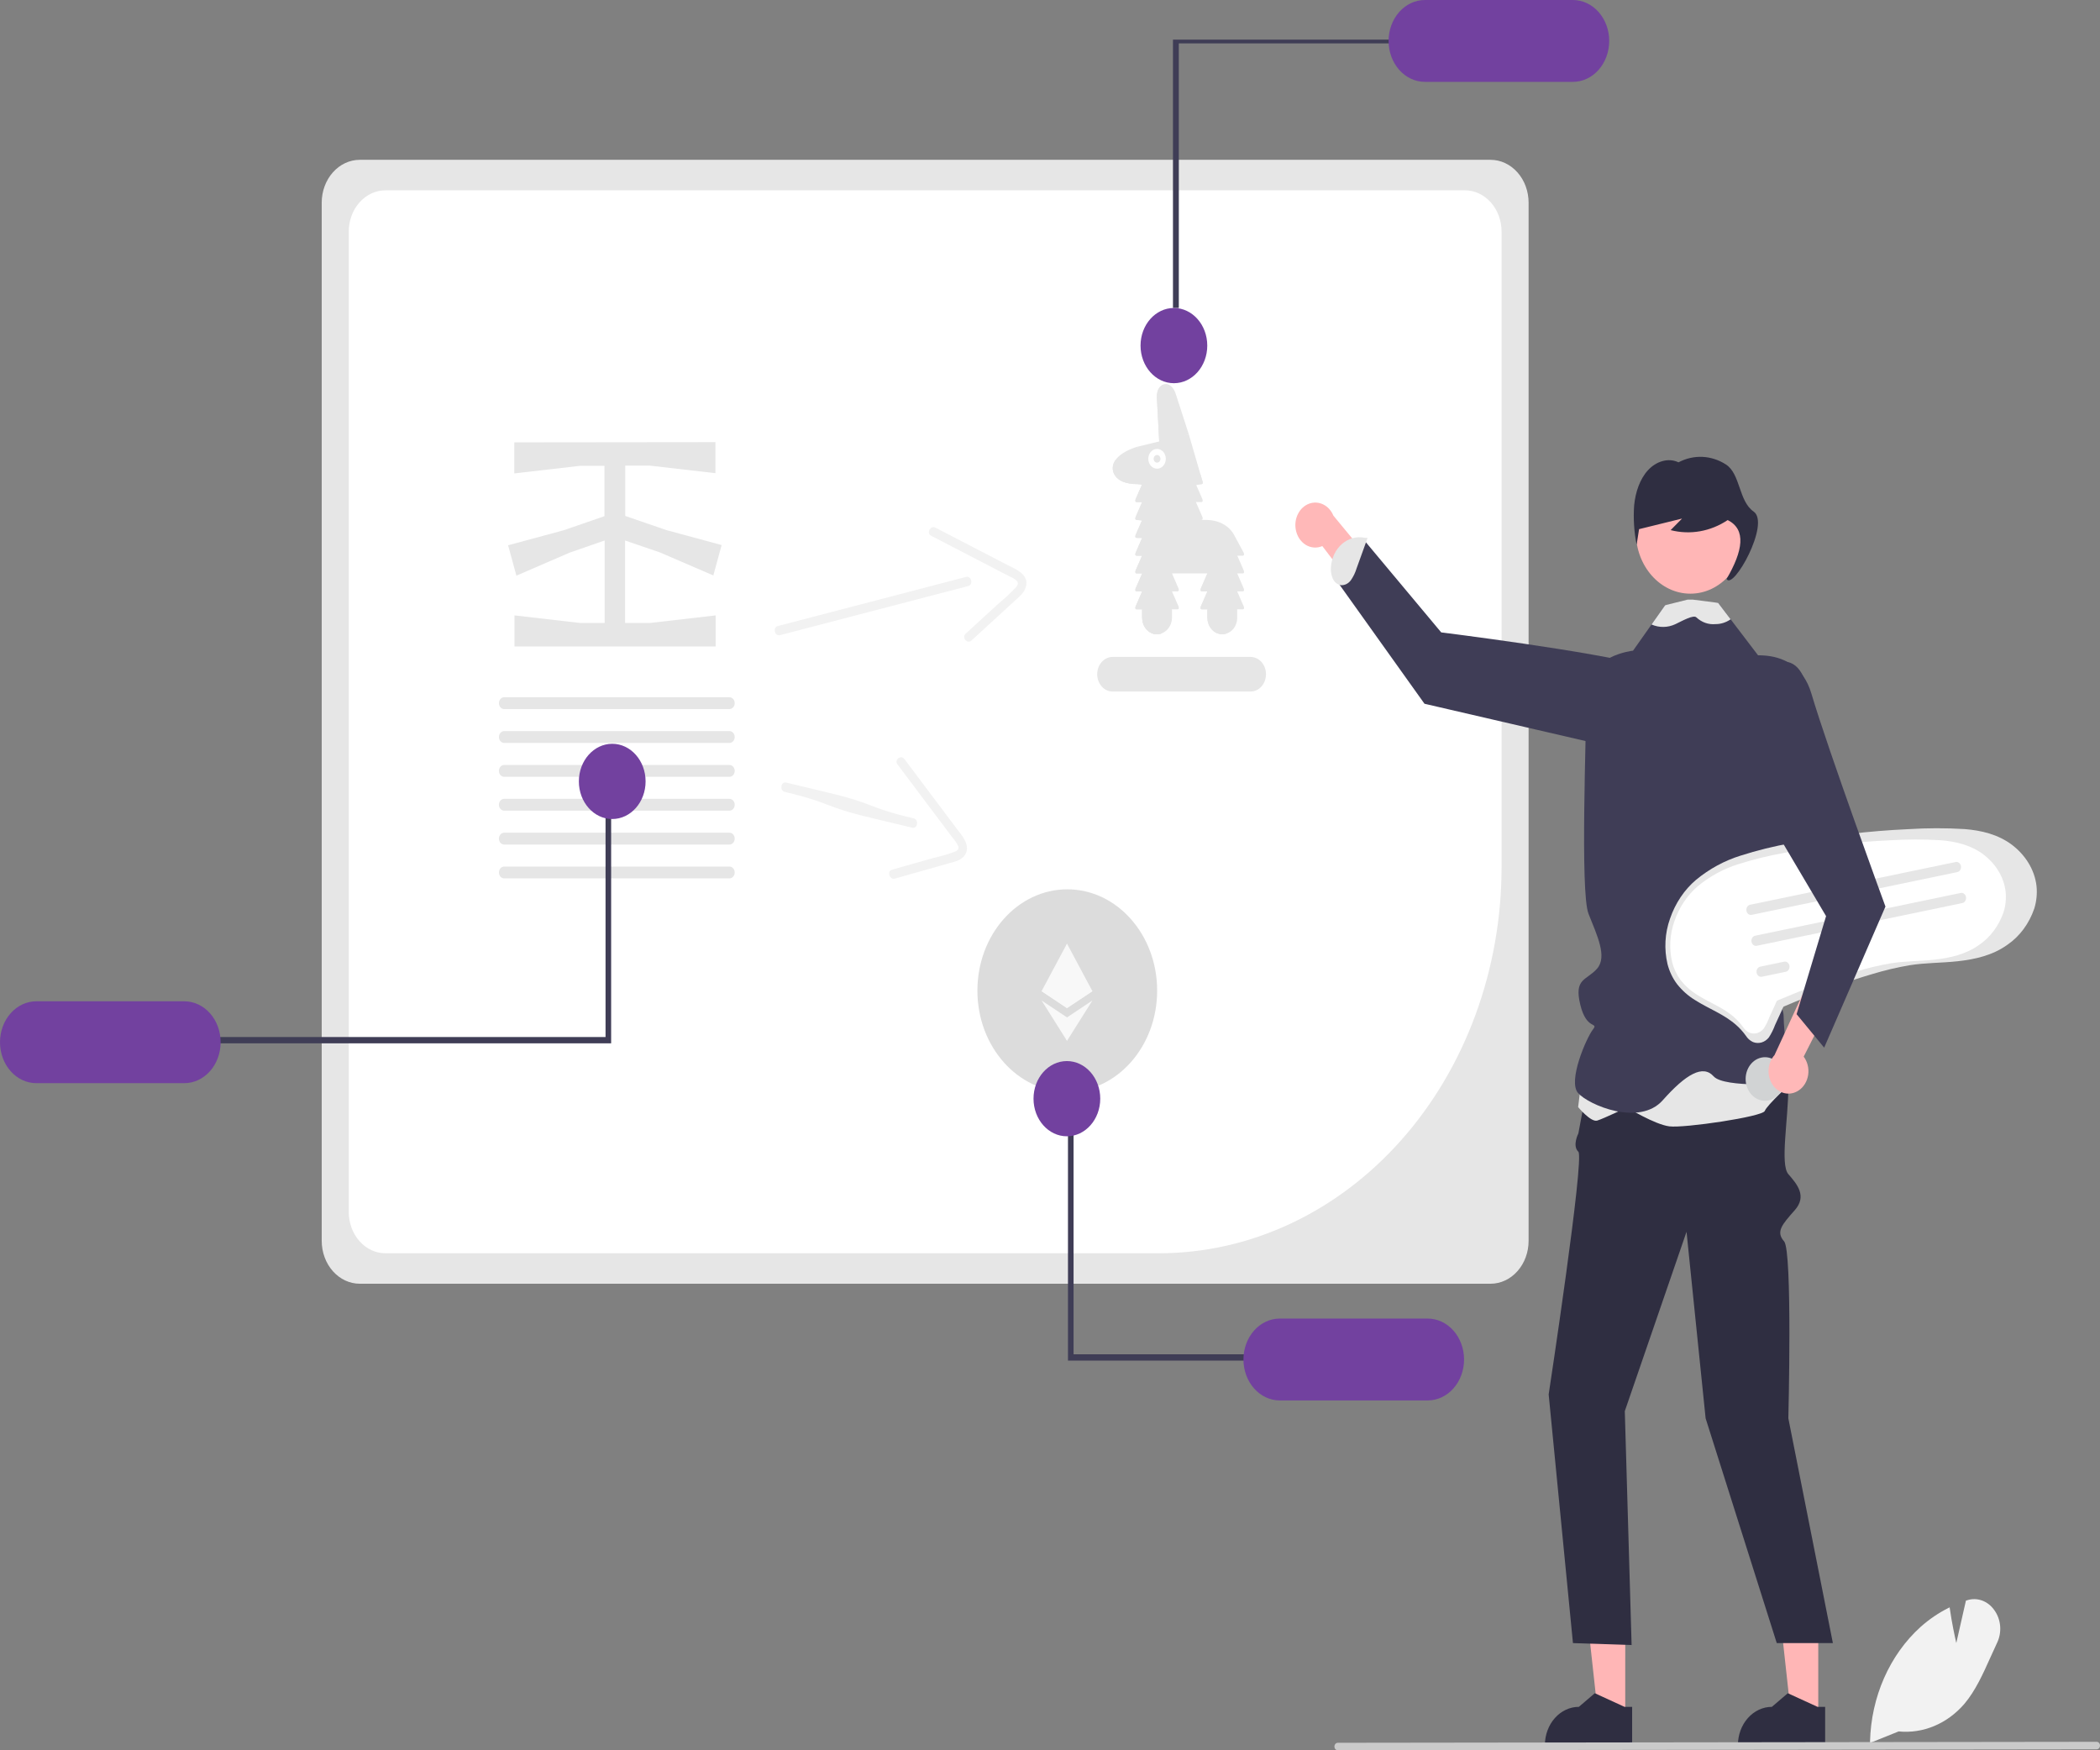 <svg viewBox="0 0 600 500" fill="none" xmlns="http://www.w3.org/2000/svg">
<rect x="0" y="0" width="600" height="500" fill="#808080" stroke="none"/>
<g clip-path="url(#clip0_216_938)">
<path d="M425.885 366.721H102.777C99.898 366.717 97.138 365.426 95.102 363.132C93.066 360.837 91.921 357.725 91.918 354.48V57.896C91.921 54.651 93.066 51.539 95.102 49.244C97.138 46.95 99.898 45.659 102.777 45.655H425.885C428.764 45.659 431.524 46.95 433.56 49.244C435.596 51.539 436.741 54.651 436.744 57.896V354.48C436.741 357.725 435.596 360.837 433.56 363.132C431.524 365.426 428.764 366.717 425.885 366.721Z" fill="#E6E6E6"/>
<path d="M110.102 54.368C107.329 54.372 104.671 55.615 102.71 57.826C100.749 60.036 99.646 63.033 99.643 66.16V346.223C99.646 349.349 100.749 352.346 102.71 354.557C104.671 356.767 107.329 358.011 110.102 358.014H331.257C357.177 357.981 382.026 346.36 400.353 325.699C418.681 305.038 428.991 277.026 429.02 247.807V66.16C429.017 63.033 427.914 60.036 425.953 57.826C423.992 55.615 421.333 54.372 418.56 54.368L110.102 54.368Z" fill="white"/>
<g clip-path="url(#clip1_216_938)">
<path d="M326.334 174.07V176.438C326.334 179.049 328.206 181.185 330.541 181.185C332.877 181.185 334.849 179.049 334.849 176.438V174.07L330.562 172.612L326.334 174.07Z" fill="#E6E6E6"/>
<path d="M325.007 127.608C325.007 127.608 317.969 129.485 317.919 133.722C317.919 133.779 317.669 138.299 325.007 138.299L326.785 132.954L325.007 127.608Z" fill="#E6E6E6"/>
<path d="M318.798 131.289C318.271 131.992 317.93 132.801 317.919 133.722C317.919 133.779 317.669 138.299 325.007 138.299L325.986 135.354C320.523 135.202 319.137 132.446 318.798 131.289Z" fill="#E6E6E6"/>
<path d="M339.659 124.06L335.868 112.345C335.868 112.345 334.881 109.049 332.274 109.895C332.274 109.895 330.418 110.519 330.537 113.637C330.537 113.682 331.248 126.992 331.248 126.992L339.659 124.06Z" fill="#E6E6E6"/>
<path d="M334.149 110.024C333.65 109.754 333.031 109.649 332.274 109.895C332.274 109.895 330.418 110.518 330.537 113.637C330.537 113.681 331.248 126.992 331.248 126.992L334.14 125.984C334.038 124.074 333.444 112.948 333.444 112.908C333.39 111.488 333.746 110.586 334.149 110.024Z" fill="#E6E6E6"/>
<path d="M343.545 137.432L339.659 124.06L325.008 127.608V138.299L335 139.757L343.239 138.299C343.906 138.299 343.545 137.433 343.545 137.432Z" fill="#E6E6E6"/>
<path d="M341.688 143.431H343.226C343.893 143.431 343.533 142.565 343.533 142.564L341.672 138.299H326.335L324.474 142.564C324.474 142.565 324.114 143.431 324.781 143.431H326.319L324.474 147.66C324.474 147.66 324.113 148.526 324.781 148.526L334.307 149.984L343.226 148.526C343.894 148.526 343.533 147.66 343.533 147.66L341.688 143.431Z" fill="#E6E6E6"/>
<path d="M353.517 158.753H355.036C355.704 158.753 355.343 157.887 355.343 157.886L352.514 152.676C352.514 152.676 350.54 148.526 344.542 148.526H326.335L324.474 152.791C324.474 152.792 324.114 153.658 324.781 153.658H326.319L324.474 157.887C324.474 157.887 324.113 158.753 324.781 158.753H326.3L324.474 162.94C324.474 162.94 324.114 163.807 324.781 163.807H326.335V164.777C326.335 167.387 334.85 167.387 334.85 164.777V163.807H344.967V164.777C344.967 167.387 353.482 167.604 353.482 164.777V163.807H355.036C355.704 163.807 355.343 162.94 355.343 162.94L353.517 158.753Z" fill="#E6E6E6"/>
<path d="M328.864 176.438V163.807H327.31C326.643 163.807 327.004 162.94 327.004 162.94L328.512 159.479C328.821 158.77 328.146 158.755 328.146 158.755L327.311 158.753C326.643 158.753 327.004 157.886 327.004 157.886L328.544 154.354C328.821 153.675 328.168 153.659 328.168 153.659L327.31 153.658C326.643 153.658 327.004 152.791 327.004 152.791L328.56 149.223C328.838 148.543 328.185 148.526 328.185 148.526H326.335L324.474 152.791C324.474 152.791 324.113 153.658 324.781 153.658H326.318L324.474 157.887C324.474 157.887 324.113 158.753 324.781 158.753H326.3L324.474 162.94C324.474 162.94 324.114 163.807 324.781 163.807H326.335V176.439C326.335 179.049 328.206 181.185 330.542 181.185C330.982 181.185 331.408 181.109 331.811 180.969C330.097 180.364 328.864 178.557 328.864 176.438Z" fill="#E6E6E6"/>
<path d="M349.542 157.966C349.486 157.807 349.426 157.65 349.362 157.5C349.13 156.957 349.332 156.303 349.814 156.04C350.296 155.778 350.875 156.006 351.108 156.55C351.194 156.75 351.275 156.96 351.348 157.173C351.542 157.735 351.296 158.372 350.796 158.588C350.174 158.857 349.691 158.399 349.542 157.966Z" fill="#E6E6E6"/>
<path d="M347.748 155.307C345.629 153.55 342.781 153.774 342.752 153.776C342.218 153.824 341.753 153.372 341.712 152.77C341.671 152.168 342.071 151.642 342.604 151.596C342.75 151.583 346.204 151.314 348.896 153.545C349.327 153.903 349.434 154.6 349.103 155.074C348.579 155.82 347.92 155.45 347.748 155.307Z" fill="#E6E6E6"/>
<path d="M334.849 168.938H336.403C337.071 168.938 336.71 168.072 336.71 168.072L334.849 163.807H326.335L324.474 168.072C324.474 168.072 324.113 168.938 324.781 168.938H326.335L324.474 173.204C324.474 173.204 324.113 174.07 324.781 174.07H336.403C337.071 174.07 336.71 173.204 336.71 173.204L334.849 168.938Z" fill="#E6E6E6"/>
<path d="M327.004 173.204L328.576 169.598C328.813 168.957 328.189 168.938 328.189 168.938H327.311C326.643 168.938 327.004 168.072 327.004 168.072L328.602 164.408C328.782 163.822 328.189 163.809 328.189 163.809L326.335 163.807L324.474 168.072C324.474 168.072 324.113 168.938 324.781 168.938H326.335L324.474 173.204C324.474 173.204 324.113 174.07 324.781 174.07H327.311C326.643 174.07 327.004 173.204 327.004 173.204Z" fill="#E6E6E6"/>
<path d="M344.969 174.07V176.438C344.969 179.049 346.908 181.185 349.176 181.185C351.444 181.185 353.484 179.265 353.484 176.438V174.07L349.129 172.612L344.969 174.07Z" fill="#E6E6E6"/>
<path d="M353.482 168.938H355.036C355.703 168.938 355.343 168.072 355.342 168.072L353.482 163.807H344.967L343.107 168.072C343.107 168.072 342.746 168.938 343.414 168.938H344.967L343.107 173.204C343.107 173.204 342.746 174.07 343.414 174.07H355.036C355.703 174.07 355.343 173.204 355.343 173.204L353.482 168.938Z" fill="#E6E6E6"/>
<path d="M345.637 173.204L347.209 169.598C347.446 168.957 346.822 168.938 346.822 168.938H345.943C345.276 168.938 345.637 168.072 345.637 168.072L347.235 164.408C347.415 163.822 346.822 163.809 346.822 163.809L344.967 163.807L343.107 168.072C343.107 168.072 342.746 168.938 343.414 168.938H344.967L343.107 173.204C343.107 173.204 342.746 174.07 343.414 174.07H345.943C345.276 174.07 345.636 173.204 345.637 173.204Z" fill="#E6E6E6"/>
<path d="M328.865 176.438V174.07H326.336V176.438C326.336 179.049 328.208 181.185 330.543 181.185C330.983 181.185 331.41 181.109 331.813 180.969C330.099 180.364 328.865 178.557 328.865 176.438Z" fill="#E6E6E6"/>
<path d="M347.498 176.438V174.07H344.969V176.438C344.969 179.049 346.84 181.185 349.176 181.185C349.616 181.185 350.043 181.109 350.446 180.969C348.732 180.364 347.498 178.557 347.498 176.438Z" fill="#E6E6E6"/>
<path d="M327.576 147.66L329.104 144.155C329.413 143.446 328.739 143.431 328.739 143.431H327.883C327.215 143.431 327.576 142.565 327.576 142.565L329.436 138.299H326.335L324.474 142.565C324.474 142.565 324.114 143.431 324.781 143.431H326.319L324.474 147.66C324.474 147.66 324.113 148.526 324.781 148.526H327.883C327.215 148.526 327.576 147.66 327.576 147.66Z" fill="#E6E6E6"/>
<path d="M325.008 138.299H343.239C343.906 138.299 343.546 137.433 343.545 137.433L342.943 135.361H325.008V138.299Z" fill="#E6E6E6"/>
<path d="M330.586 133.892C331.97 133.892 333.091 132.627 333.091 131.067C333.091 129.506 331.97 128.242 330.586 128.242C329.203 128.242 328.082 129.506 328.082 131.067C328.082 132.627 329.203 133.892 330.586 133.892Z" fill="white"/>
<path d="M330.586 132.16C330.332 132.16 330.082 132.043 329.902 131.841C329.721 131.637 329.617 131.355 329.617 131.067C329.617 130.78 329.721 130.497 329.902 130.294C330.082 130.09 330.332 129.974 330.586 129.974C330.842 129.974 331.092 130.09 331.273 130.294C331.452 130.498 331.556 130.78 331.556 131.067C331.556 131.355 331.452 131.637 331.273 131.841C331.092 132.043 330.842 132.16 330.586 132.16Z" fill="#E6E6E6"/>
</g>
<path opacity="0.2" d="M330.614 282.99C330.614 298.973 319.118 311.93 304.937 311.93C290.756 311.93 279.26 298.973 279.26 282.99C279.26 267.008 290.756 254.052 304.937 254.052C319.118 254.052 330.614 267.008 330.614 282.99" fill="#505050"/>
<g opacity="0.8">
<path d="M304.854 269.563L304.695 270.17V287.8L304.854 287.978L312.115 283.141L304.854 269.563Z" fill="white"/>
<path d="M304.855 269.563L297.594 283.141L304.855 287.978V279.421V269.563Z" fill="white"/>
<path d="M304.855 290.641L304.766 290.764V297.044L304.855 297.338L312.12 285.806L304.855 290.641Z" fill="white"/>
<path d="M304.855 297.338V290.641L297.594 285.806L304.855 297.338Z" fill="white"/>
<path d="M304.855 287.978L312.116 283.141L304.855 279.422V287.978Z" fill="white"/>
<path d="M297.594 283.141L304.855 287.978V279.422L297.594 283.141Z" fill="white"/>
</g>
<path d="M357.34 197.544H317.873C316.712 197.546 315.598 197.028 314.776 196.104C313.954 195.18 313.49 193.926 313.488 192.617C313.486 191.308 313.945 190.052 314.764 189.125C315.584 188.198 316.696 187.675 317.857 187.672H357.34C358.5 187.674 359.612 188.196 360.431 189.121C361.25 190.047 361.711 191.301 361.711 192.608C361.711 193.916 361.25 195.17 360.431 196.095C359.612 197.021 358.5 197.542 357.34 197.544V197.544Z" fill="#E6E6E6"/>
<path d="M569.809 459.969C568.906 458.674 567.679 457.714 566.286 457.212C564.894 456.71 563.4 456.69 561.998 457.155L561.691 457.257L558.941 469.363C558.528 467.559 557.647 463.486 557.091 459.499L557.043 459.17L556.77 459.305C553.894 460.737 551.191 462.574 548.724 464.772C544.353 468.724 540.799 473.701 538.307 479.358C535.815 485.015 534.446 491.216 534.295 497.53L534.29 497.762L534.285 497.908L534.649 497.762L542.465 494.613C545.926 494.957 549.411 494.425 552.666 493.057C555.921 491.688 558.863 489.518 561.279 486.704C564.437 482.95 566.603 478.12 568.697 473.447C569.311 472.086 569.938 470.681 570.581 469.331C571.297 467.862 571.606 466.185 571.469 464.517C571.331 462.848 570.753 461.264 569.809 459.969V459.969Z" fill="#F2F2F2"/>
<path d="M370.214 151.246C370.371 152.163 370.704 153.029 371.19 153.785C371.676 154.54 372.303 155.167 373.027 155.62C373.751 156.072 374.554 156.341 375.38 156.406C376.206 156.471 377.035 156.331 377.807 155.996L401.167 186.629L404.124 175.32L380.965 147.295C380.38 145.868 379.351 144.734 378.073 144.105C376.796 143.477 375.358 143.399 374.032 143.887C372.707 144.374 371.586 145.392 370.883 146.749C370.179 148.105 369.941 149.705 370.214 151.246L370.214 151.246Z" fill="#FFB8B8"/>
<path d="M464.357 490.439H456.627L452.949 456.826H464.359L464.357 490.439Z" fill="#FFB6B6"/>
<path d="M464.15 487.593L455.896 483.808L455.66 483.699L451.102 487.593C448.529 487.593 446.062 488.746 444.242 490.797C442.423 492.848 441.401 495.629 441.4 498.53V498.885H466.325V487.593H464.15Z" fill="#2F2E41"/>
<path d="M519.502 490.439H511.771L508.094 456.826H519.503L519.502 490.439Z" fill="#FFB6B6"/>
<path d="M519.296 487.593L511.042 483.808L510.806 483.699L506.249 487.593C503.676 487.593 501.208 488.746 499.389 490.797C497.57 492.848 496.547 495.629 496.547 498.53V498.885H521.472V487.593H519.296Z" fill="#2F2E41"/>
<path d="M501.259 289.717C501.259 289.717 510.955 301.089 510.955 310.432C510.955 319.775 508.531 332.605 510.955 335.412C513.379 338.22 516.409 341.636 512.773 345.735C509.137 349.834 507.319 351.883 509.743 354.616C512.167 357.348 510.955 405.168 510.955 405.168L523.681 469.383H507.648L487.321 405.168L481.867 351.883L464.228 403.119L466.176 469.934L449.415 469.383L442.477 398.337C442.477 398.337 452.779 330.754 450.961 329.022C449.143 327.29 450.961 323.794 450.961 323.794L455.809 297.915L501.259 289.717Z" fill="#2F2E41"/>
<path d="M482.275 209.093C482.275 209.093 485.572 194.448 470.383 190.249C455.194 186.05 411.776 180.656 411.776 180.656L389.833 154.408L382.398 166.58L406.996 201.038L465.279 214.534L482.275 209.093Z" fill="#3F3D56"/>
<path d="M386.011 165.683C386.693 164.688 387.226 163.575 387.59 162.386L390.737 153.67L389.92 153.631C388.789 153.392 387.627 153.424 386.508 153.726C385.39 154.028 384.341 154.593 383.429 155.384C382.518 156.176 381.766 157.175 381.221 158.317C380.676 159.459 380.352 160.718 380.269 162.011C380.166 163.129 380.344 164.258 380.783 165.268C381.007 165.768 381.332 166.202 381.733 166.534C382.134 166.865 382.599 167.085 383.09 167.175C383.647 167.208 384.203 167.091 384.712 166.831C385.22 166.571 385.666 166.178 386.011 165.683V165.683Z" fill="#E6E6E6"/>
<path d="M452.713 301.405L450.895 316.261C450.895 316.261 454.531 320.663 456.349 320.113C458.167 319.563 464.833 316.36 464.833 316.36C464.833 316.36 472.711 321.214 476.953 321.764C481.195 322.314 503.617 319.013 504.223 317.362C504.829 315.711 511.872 309.25 511.872 309.25L509.071 290.4L452.713 301.405Z" fill="#E6E6E6"/>
<path d="M511.756 249.432C511.756 249.432 510.216 263.758 511.428 265.076C512.64 266.388 510.216 274.688 507.792 280.153C505.368 285.618 509.61 286.302 509.61 290.4C509.61 294.499 511.428 309.528 511.428 309.528C511.428 309.528 492.642 310.895 489.612 307.479C486.582 304.063 481.734 306.796 475.068 314.31C468.402 321.825 453.925 315.677 450.895 312.261C447.865 308.845 453.252 296.549 455.07 294.165C456.888 291.78 453.319 294.54 451.501 286.985C449.683 279.429 453.252 280.153 456.282 276.738C459.312 273.322 456.282 267.174 453.858 261.025C451.434 254.877 453.252 209.107 453.252 198.176C453.252 187.246 466.584 185.88 466.584 185.88L471.862 178.399L475.741 172.9L483.34 172.559L483.54 172.552L490.891 172.217L494.46 176.903L502.338 187.246L511.428 189.296C518.7 192.028 516.882 209.107 516.882 209.107L511.756 249.432Z" fill="#3F3D56"/>
<path d="M482.966 169.595C491.569 169.595 498.544 161.733 498.544 152.035C498.544 142.337 491.569 134.475 482.966 134.475C474.363 134.475 467.389 142.337 467.389 152.035C467.389 161.733 474.363 169.595 482.966 169.595Z" fill="#FFB6B6"/>
<path d="M501.027 146.128C496.743 143.165 497.292 135.421 493.164 132.716C491.112 131.383 488.805 130.628 486.438 130.516C484.072 130.404 481.717 130.938 479.573 132.073C476.665 130.67 473.182 131.789 470.856 134.322C468.53 136.854 467.27 140.59 466.899 144.347C466.631 148.121 466.871 151.92 467.612 155.613C467.843 154.129 468.074 152.645 468.305 151.161L480.586 148.136C479.499 149.237 478.411 150.338 477.324 151.439C482.886 152.866 488.722 151.838 493.631 148.564C498.977 151.266 498.008 157.333 493.315 165.386C495.134 168.801 505.909 149.503 501.027 146.128Z" fill="#2F2E41"/>
<path d="M494.461 176.903C494.426 176.935 494.39 176.965 494.352 176.992C493.068 177.855 491.599 178.304 490.104 178.29C488.148 178.474 486.205 177.788 484.692 176.377C483.898 175.53 480.741 177.32 478.669 178.311C476.495 179.326 474.057 179.358 471.863 178.4L475.742 172.9L482.134 171.303H483.73L490.892 172.217L494.461 176.903Z" fill="#E6E6E6"/>
<path d="M599.055 499.723L382.219 500C382.094 500.001 381.97 499.974 381.855 499.921C381.739 499.867 381.634 499.789 381.545 499.69C381.457 499.591 381.386 499.474 381.338 499.344C381.29 499.214 381.264 499.075 381.264 498.935C381.263 498.794 381.287 498.654 381.334 498.524C381.381 498.394 381.451 498.276 381.538 498.176C381.626 498.076 381.731 497.996 381.846 497.942C381.961 497.887 382.084 497.859 382.209 497.858H382.219L599.055 497.582C599.306 497.583 599.546 497.696 599.723 497.897C599.901 498.098 600 498.369 600 498.653C600 498.936 599.901 499.207 599.723 499.408C599.546 499.609 599.306 499.722 599.055 499.723V499.723Z" fill="#CACACA"/>
<path d="M336.804 87.979H335.135V11.324H400.772V12.396H336.804V87.979Z" fill="#3F3D56"/>
<path d="M449.401 0H407.111C404.36 0 401.722 1.232 399.776 3.425C397.831 5.618 396.738 8.592 396.738 11.693C396.738 14.795 397.831 17.769 399.776 19.962C401.722 22.155 404.36 23.387 407.111 23.387H449.401C452.152 23.387 454.791 22.155 456.736 19.962C458.681 17.769 459.774 14.795 459.774 11.693C459.774 8.592 458.681 5.618 456.736 3.425C454.791 1.232 452.152 0 449.401 0V0Z" fill="#72419F"/>
<path d="M335.401 109.47C340.665 109.47 344.933 104.659 344.933 98.724C344.933 92.79 340.665 87.979 335.401 87.979C330.137 87.979 325.869 92.79 325.869 98.724C325.869 104.659 330.137 109.47 335.401 109.47Z" fill="#72419F"/>
<path d="M222.837 181.448L264.654 170.54L276.656 167.408C278.158 167.017 277.534 164.411 276.032 164.803L234.216 175.711L222.213 178.842C220.712 179.234 221.335 181.84 222.837 181.448H222.837Z" fill="#F2F2F2"/>
<path d="M266.019 153.04L288.405 164.648C289.169 164.946 289.884 165.383 290.523 165.941C291.141 166.623 290.691 167.279 290.187 167.874C288.68 169.46 287.089 170.94 285.422 172.307L275.885 181.048C274.688 182.145 276.377 184.059 277.563 182.973L285.87 175.36L290.023 171.553C291.2 170.475 292.632 169.374 293.105 167.656C294.098 164.047 290.178 162.612 287.999 161.482L278.25 156.427L267.238 150.717C265.85 149.997 264.62 152.314 266.019 153.04V153.04Z" fill="#F2F2F2"/>
<path d="M574.937 241.409C570.949 238.361 566.104 237.229 561.368 236.844C555.986 236.514 550.591 236.521 545.209 236.866C539.618 237.116 534.039 237.572 528.471 238.234C522.911 238.897 517.374 239.767 511.861 240.841C506.925 241.708 502.04 242.913 497.234 244.451C492.685 245.87 488.4 248.202 484.586 251.336C481.237 254.175 478.662 258.016 477.153 262.422C475.671 266.555 475.419 271.118 476.435 275.425C476.976 277.518 477.903 279.458 479.154 281.12C480.6 282.943 482.314 284.472 484.22 285.641C488.176 288.187 492.658 289.718 496.236 292.979C497.18 293.832 498.04 294.796 498.802 295.854C499.319 296.673 500.035 297.308 500.863 297.682C501.647 297.991 502.496 298.031 503.3 297.798C504.105 297.564 504.831 297.067 505.386 296.369C506.102 295.264 506.7 294.066 507.166 292.801L509.053 288.696C509.18 288.337 509.338 287.993 509.525 287.67C509.667 287.48 509.414 287.674 509.462 287.624C509.489 287.596 509.543 287.597 509.574 287.575C509.73 287.487 509.893 287.417 510.061 287.364C511.807 286.614 513.561 285.887 515.323 285.184C521.825 282.571 528.406 280.163 535.091 278.213C538.531 277.173 542.019 276.35 545.541 275.748C550.101 275.016 554.731 275.101 559.312 274.6C564.245 274.061 569.335 272.936 573.565 269.874C577.063 267.478 579.757 263.843 581.226 259.536C581.864 257.484 582.082 255.297 581.866 253.136C581.316 248.248 578.483 244.119 574.937 241.409Z" fill="#E6E6E6"/>
<path d="M566.776 244.156C563.172 241.402 558.794 240.378 554.515 240.031C549.65 239.733 544.775 239.739 539.912 240.05C534.86 240.276 529.818 240.688 524.786 241.287C519.762 241.886 514.758 242.671 509.776 243.643C505.315 244.426 500.901 245.515 496.558 246.904C492.447 248.187 488.575 250.295 485.128 253.127C482.102 255.692 479.775 259.163 478.411 263.145C477.073 266.879 476.845 271.003 477.763 274.895C478.252 276.786 479.089 278.54 480.22 280.041C481.527 281.688 483.075 283.07 484.797 284.127C488.372 286.428 492.423 287.812 495.657 290.758C496.509 291.529 497.286 292.4 497.975 293.356C498.443 294.097 499.089 294.67 499.837 295.008C500.546 295.287 501.313 295.324 502.04 295.113C502.768 294.901 503.423 294.452 503.925 293.822C504.572 292.823 505.112 291.74 505.533 290.598L507.239 286.888C507.353 286.563 507.496 286.252 507.665 285.96C507.793 285.788 507.565 285.964 507.608 285.919C507.632 285.894 507.682 285.895 507.709 285.875C507.85 285.796 507.998 285.732 508.15 285.684C509.728 285.006 511.312 284.349 512.904 283.714C518.781 281.353 524.727 279.177 530.768 277.414C533.877 276.474 537.029 275.731 540.212 275.187C544.333 274.525 548.517 274.602 552.657 274.15C557.114 273.663 561.714 272.646 565.536 269.879C568.697 267.714 571.132 264.428 572.46 260.537C573.036 258.682 573.233 256.705 573.037 254.753C572.541 250.336 569.981 246.605 566.776 244.156Z" fill="white"/>
<path d="M559.228 249.13L500.5 261.34C500.332 261.376 500.159 261.375 499.992 261.336C499.825 261.296 499.666 261.22 499.524 261.112C499.383 261.003 499.262 260.864 499.169 260.703C499.075 260.541 499.011 260.361 498.979 260.172C498.948 259.982 498.95 259.787 498.985 259.599C499.02 259.41 499.088 259.231 499.185 259.073C499.282 258.914 499.406 258.778 499.549 258.673C499.692 258.568 499.853 258.496 500.021 258.461L500.029 258.459L558.757 246.249C558.924 246.214 559.097 246.217 559.264 246.257C559.43 246.297 559.589 246.374 559.729 246.483C559.87 246.592 559.99 246.731 560.083 246.893C560.175 247.054 560.239 247.235 560.27 247.424C560.301 247.613 560.299 247.807 560.263 247.995C560.227 248.183 560.159 248.362 560.063 248.52C559.966 248.679 559.842 248.814 559.699 248.919C559.556 249.023 559.396 249.095 559.228 249.13V249.13Z" fill="#E6E6E6"/>
<path d="M560.673 257.971L501.945 270.182C501.777 270.218 501.604 270.216 501.437 270.177C501.27 270.138 501.111 270.062 500.97 269.953C500.828 269.845 500.708 269.706 500.614 269.544C500.52 269.383 500.456 269.202 500.425 269.013C500.393 268.824 500.395 268.629 500.43 268.441C500.466 268.252 500.534 268.073 500.63 267.914C500.727 267.755 500.851 267.62 500.994 267.515C501.137 267.41 501.298 267.338 501.466 267.303L501.474 267.301L560.202 255.091C560.369 255.056 560.542 255.058 560.709 255.099C560.875 255.139 561.034 255.216 561.174 255.325C561.315 255.434 561.435 255.573 561.528 255.734C561.62 255.896 561.684 256.076 561.715 256.265C561.746 256.455 561.744 256.649 561.708 256.837C561.672 257.025 561.604 257.203 561.508 257.362C561.411 257.52 561.287 257.656 561.144 257.76C561.001 257.865 560.841 257.937 560.673 257.971V257.971Z" fill="#E6E6E6"/>
<path d="M510.236 277.6L503.392 279.023C503.053 279.092 502.705 279.007 502.422 278.787C502.139 278.567 501.945 278.229 501.883 277.848C501.821 277.467 501.895 277.073 502.089 276.753C502.284 276.434 502.583 276.214 502.92 276.143L509.764 274.72C510.103 274.65 510.452 274.735 510.735 274.955C511.018 275.176 511.212 275.514 511.274 275.895C511.337 276.276 511.263 276.67 511.068 276.99C510.873 277.31 510.574 277.529 510.236 277.6V277.6Z" fill="#E6E6E6"/>
<path d="M505.278 314.358C508.278 313.734 510.261 310.487 509.708 307.106C509.154 303.725 506.274 301.489 503.275 302.113C500.275 302.736 498.292 305.983 498.845 309.364C499.399 312.746 502.279 314.981 505.278 314.358Z" fill="#D1D3D4"/>
<path d="M208.414 212.236H144.049C143.651 212.235 143.27 212.056 142.989 211.739C142.709 211.422 142.551 210.991 142.551 210.543C142.551 210.095 142.709 209.665 142.989 209.347C143.27 209.03 143.651 208.851 144.049 208.85H208.414C208.812 208.851 209.193 209.03 209.474 209.347C209.755 209.665 209.913 210.095 209.913 210.543C209.913 210.991 209.755 211.422 209.474 211.739C209.193 212.056 208.812 212.235 208.414 212.236V212.236Z" fill="#E6E6E6"/>
<path d="M208.414 202.562H144.049C143.651 202.561 143.27 202.382 142.989 202.064C142.709 201.747 142.551 201.317 142.551 200.869C142.551 200.42 142.709 199.99 142.989 199.673C143.27 199.356 143.651 199.177 144.049 199.176H208.414C208.812 199.177 209.193 199.356 209.474 199.673C209.755 199.99 209.913 200.42 209.913 200.869C209.913 201.317 209.755 201.747 209.474 202.064C209.193 202.382 208.812 202.561 208.414 202.562V202.562Z" fill="#E6E6E6"/>
<path d="M208.414 221.911H144.049C143.65 221.911 143.268 221.732 142.987 221.415C142.705 221.097 142.547 220.667 142.547 220.218C142.547 219.769 142.705 219.338 142.987 219.021C143.268 218.703 143.65 218.525 144.049 218.525H208.414C208.812 218.525 209.194 218.703 209.476 219.021C209.757 219.338 209.916 219.769 209.916 220.218C209.916 220.667 209.757 221.097 209.476 221.415C209.194 221.732 208.812 221.911 208.414 221.911Z" fill="#E6E6E6"/>
<path d="M208.414 231.585H144.049C143.65 231.585 143.268 231.407 142.987 231.089C142.705 230.772 142.547 230.341 142.547 229.892C142.547 229.443 142.705 229.012 142.987 228.695C143.268 228.377 143.65 228.199 144.049 228.199H208.414C208.812 228.199 209.194 228.377 209.476 228.695C209.757 229.012 209.916 229.443 209.916 229.892C209.916 230.341 209.757 230.772 209.476 231.089C209.194 231.407 208.812 231.585 208.414 231.585V231.585Z" fill="#E6E6E6"/>
<path d="M208.414 241.26H144.049C143.65 241.26 143.268 241.081 142.987 240.764C142.705 240.446 142.547 240.015 142.547 239.566C142.547 239.117 142.705 238.687 142.987 238.369C143.268 238.052 143.65 237.873 144.049 237.873H208.414C208.812 237.873 209.194 238.052 209.476 238.369C209.757 238.687 209.916 239.117 209.916 239.566C209.916 240.015 209.757 240.446 209.476 240.764C209.194 241.081 208.812 241.26 208.414 241.26Z" fill="#E6E6E6"/>
<path d="M208.414 250.934H144.049C143.651 250.933 143.27 250.754 142.989 250.437C142.709 250.119 142.551 249.689 142.551 249.241C142.551 248.793 142.709 248.363 142.989 248.045C143.27 247.728 143.651 247.549 144.049 247.548H208.414C208.812 247.549 209.193 247.728 209.474 248.045C209.755 248.363 209.913 248.793 209.913 249.241C209.913 249.689 209.755 250.119 209.474 250.437C209.193 250.754 208.812 250.933 208.414 250.934V250.934Z" fill="#E6E6E6"/>
<path d="M173.013 228.747H174.609V298.046H59.184V296.247H173.013V228.747Z" fill="#3F3D56"/>
<path d="M10.373 309.426H52.663C55.414 309.426 58.053 308.194 59.998 306.001C61.943 303.808 63.036 300.834 63.036 297.732C63.036 294.631 61.943 291.657 59.998 289.464C58.053 287.271 55.414 286.039 52.663 286.039H10.373C7.622 286.039 4.984 287.271 3.038 289.464C1.093 291.657 0 294.631 0 297.732C0 300.834 1.093 303.808 3.038 306.001C4.984 308.194 7.622 309.426 10.373 309.426Z" fill="#72419F"/>
<path d="M174.923 233.969C180.187 233.969 184.454 229.158 184.454 223.223C184.454 217.289 180.187 212.478 174.923 212.478C169.658 212.478 165.391 217.289 165.391 223.223C165.391 229.158 169.658 233.969 174.923 233.969Z" fill="#72419F"/>
<path d="M224.192 226.209C238.186 229.562 234.626 230.217 248.621 233.569L260.672 236.457C262.179 236.818 262.592 234.159 261.084 233.798C247.089 230.445 250.649 229.791 236.655 226.438L224.604 223.551C223.096 223.189 222.684 225.848 224.192 226.209H224.192Z" fill="#F2F2F2"/>
<path d="M256.424 218.364L272.351 239.558C272.932 240.192 273.416 240.929 273.786 241.74C274.09 242.653 273.436 243.033 272.756 243.331C270.795 244.049 268.798 244.632 266.775 245.075L254.853 248.447C253.356 248.87 254.168 251.411 255.651 250.991L266.034 248.055L271.226 246.587C272.697 246.171 274.408 245.857 275.481 244.525C277.736 241.729 274.722 238.559 273.172 236.496L266.236 227.266L258.401 216.84C257.413 215.526 255.429 217.039 256.424 218.364V218.364Z" fill="#F2F2F2"/>
<path d="M513.905 311.506C514.618 311.033 515.231 310.389 515.701 309.62C516.17 308.851 516.484 307.976 516.62 307.055C516.757 306.134 516.712 305.191 516.49 304.292C516.269 303.393 515.875 302.559 515.336 301.85L533.134 266.79L522.691 267.43L507.006 301.405C506.009 302.504 505.405 303.976 505.307 305.544C505.209 307.112 505.625 308.665 506.475 309.91C507.326 311.155 508.552 312.005 509.921 312.299C511.29 312.594 512.708 312.311 513.905 311.506H513.905Z" fill="#FFB8B8"/>
<path d="M493.857 188.612C493.857 188.612 512.708 181.781 517.556 198.176C522.404 214.572 538.702 258.976 538.702 258.976L521.192 299.281L513.314 289.717L521.734 261.709L497.493 220.72L493.857 188.612Z" fill="#3F3D56"/>
<path d="M306.733 319.381H305.137V388.681H359.122V386.882H306.733V319.381Z" fill="#3F3D56"/>
<path d="M418.306 388.367C418.303 385.267 417.209 382.295 415.265 380.102C413.32 377.91 410.683 376.677 407.933 376.674H365.643C362.891 376.674 360.253 377.906 358.308 380.099C356.362 382.292 355.27 385.266 355.27 388.367C355.27 391.469 356.362 394.443 358.308 396.636C360.253 398.829 362.891 400.061 365.643 400.061H407.933C410.683 400.058 413.32 398.825 415.265 396.633C417.209 394.44 418.303 391.468 418.306 388.367Z" fill="#72419F"/>
<path d="M304.823 324.604C310.087 324.604 314.355 319.793 314.355 313.858C314.355 307.924 310.087 303.113 304.823 303.113C299.559 303.113 295.291 307.924 295.291 313.858C295.291 319.793 299.559 324.604 304.823 324.604Z" fill="#72419F"/>
<path d="M146.936 126.369V135.238L165.765 133.067H172.703V147.456L161.03 151.487L145.174 155.767L147.541 164.45L162.737 157.876L172.758 154.402V177.971H165.82L146.991 175.8V184.669H204.471V175.8L185.641 177.971H178.594V154.402L188.559 157.814L203.81 164.388L206.178 155.705L190.376 151.425L178.649 147.394V133.005H185.586L204.416 135.176V126.307L146.936 126.369Z" fill="#E6E6E6"/>
</g>
<defs>
<clipPath id="clip0_216_938">
<rect width="600" height="500" fill="white"/>
</clipPath>
<clipPath id="clip1_216_938">
<rect width="63.32" height="71.429" fill="white" transform="translate(305.02 109.756)"/>
</clipPath>
</defs>
</svg>
